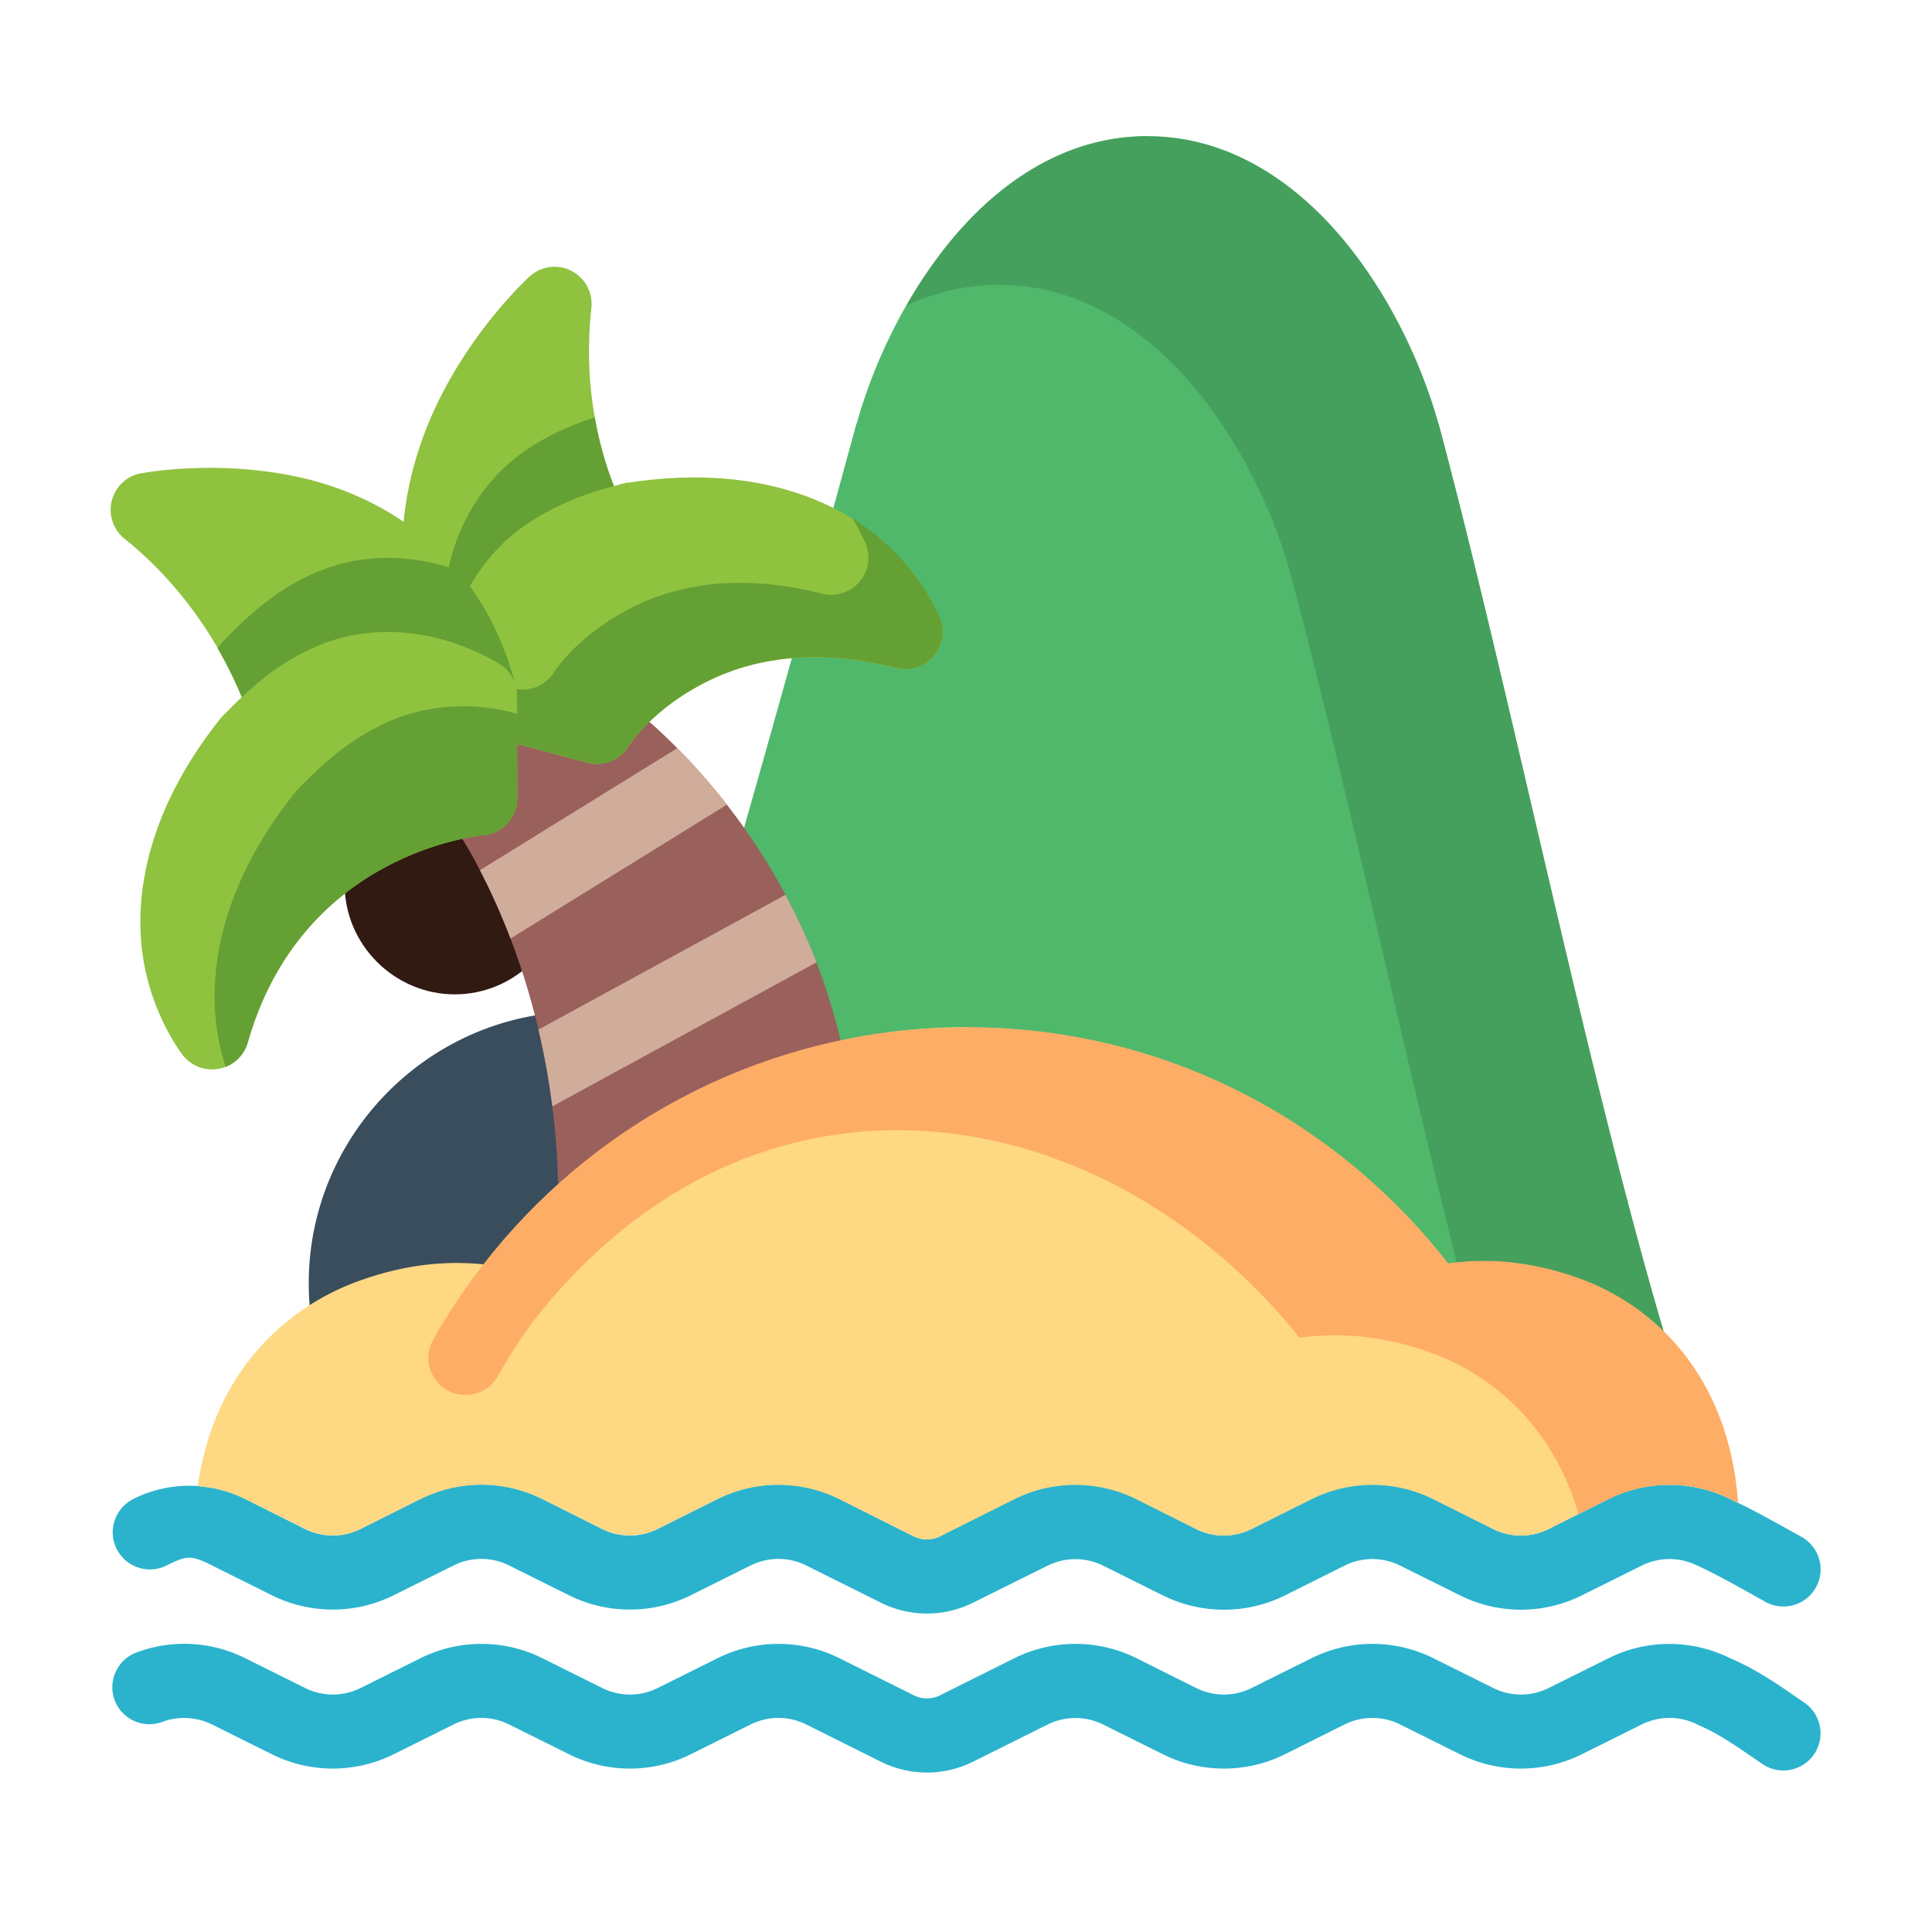 <?xml version="1.0" encoding="UTF-8" standalone="no"?>
<!-- Created with Inkscape (http://www.inkscape.org/) -->

<svg
   width="48pt"
   height="48pt"
   viewBox="0 0 16.933 16.933"
   version="1.1"
   id="svg979"
   inkscape:version="1.1 (c68e22c387, 2021-05-23)"
   sodipodi:docname="30 - Island.svg"
   inkscape:export-filename="E:\TR Design Studio Creative\Project Design\TR Creative Design\Icon Design\Project Hiring\Icon Icons\006 - Ecology\Send\3 - Flat\30 - Island.png"
   inkscape:export-xdpi="768"
   inkscape:export-ydpi="768"
   xmlns:inkscape="http://www.inkscape.org/namespaces/inkscape"
   xmlns:sodipodi="http://sodipodi.sourceforge.net/DTD/sodipodi-0.dtd"
   xmlns="http://www.w3.org/2000/svg"
   xmlns:svg="http://www.w3.org/2000/svg"
   xmlns:rdf="http://www.w3.org/1999/02/22-rdf-syntax-ns#"
   xmlns:cc="http://creativecommons.org/ns#"
   xmlns:dc="http://purl.org/dc/elements/1.1/">
  <defs
     id="defs973" />
  <sodipodi:namedview
     id="base"
     pagecolor="#ffffff"
     bordercolor="#666666"
     borderopacity="1.0"
     inkscape:pageopacity="0.0"
     inkscape:pageshadow="2"
     inkscape:zoom="7.6875"
     inkscape:cx="32"
     inkscape:cy="32"
     inkscape:document-units="pt"
     inkscape:current-layer="layer1"
     showgrid="false"
     units="pt"
     inkscape:window-width="1366"
     inkscape:window-height="716"
     inkscape:window-x="-8"
     inkscape:window-y="-8"
     inkscape:window-maximized="1"
     inkscape:pagecheckerboard="0"
     inkscape:snap-bbox="true"
     inkscape:snap-nodes="false"
     inkscape:bbox-nodes="true"
     showguides="false">
    <inkscape:grid
       type="xygrid"
       id="grid1526" />
    <sodipodi:guide
       position="0.97,15.963"
       orientation="56.667,0"
       id="guide1528"
       inkscape:locked="false" />
    <sodipodi:guide
       position="0.97,0.97"
       orientation="0,56.667"
       id="guide1530"
       inkscape:locked="false" />
    <sodipodi:guide
       position="15.963,0.97"
       orientation="-56.667,0"
       id="guide1532"
       inkscape:locked="false" />
    <sodipodi:guide
       position="15.963,15.963"
       orientation="0,-56.667"
       id="guide1534"
       inkscape:locked="false" />
  </sodipodi:namedview>
  <g
     inkscape:label="Layer 1"
     inkscape:groupmode="layer"
     id="layer1"
     transform="translate(0,-280.067)">
    <g
       id="g3904"
       transform="matrix(1.23,0,0,1.23,-0.85,-64.009)"
       style="stroke-width:0.813">
      <path
         style="color:#000000;display:inline;fill:#3a4d5c;stroke-width:0.813;stroke-linecap:round;stroke-linejoin:round;-inkscape-stroke:none;paint-order:markers fill stroke"
         d="m 4.827,286.945 c -1.065,0 -1.936,0.87 -1.936,1.936 0,0.111 0.009,0.218 0.027,0.324 a 0.265,0.265 0 0 0 0.244,0.221 l 2.896,0.188 a 0.265,0.265 0 0 0 0.281,-0.264 v -2.139 A 0.265,0.265 0 0 0 6.077,286.945 Z"
         id="path161230" />
      <path
         style="color:#000000;display:inline;fill:#50b86b;stroke-width:0.813;stroke-linecap:round;stroke-linejoin:round;-inkscape-stroke:none;paint-order:markers fill stroke"
         d="m 8.868,280.707 c -0.6,0 -1.078,0.347 -1.414,0.76 -0.336,0.412 -0.551,0.9 -0.658,1.287 a 0.265,0.265 0 0 0 -0.002,0 c -0.311,1.141 -0.663,2.412 -0.971,3.469 a 0.265,0.265 0 0 0 -0.012,0.072 v 3.055 a 0.265,0.265 0 0 0 0.266,0.264 l 6.23,0.004 a 0.265,0.265 0 0 0 0.254,-0.342 c -0.555,-1.862 -1.108,-4.605 -1.619,-6.52 a 0.265,0.265 0 0 0 -0.002,-0.002 c -0.108,-0.387 -0.322,-0.875 -0.658,-1.287 -0.336,-0.412 -0.814,-0.76 -1.414,-0.76 z"
         id="path161238" />
      <path
         style="color:#000000;fill:#2bb3cd;stroke-width:0.813;stroke-linecap:round;stroke-linejoin:round;-inkscape-stroke:none;paint-order:markers fill stroke"
         d="m 1.641,290.418 a 0.265,0.265 0 0 0 -0.119,0.355 0.265,0.265 0 0 0 0.355,0.119 c 0.148,-0.074 0.178,-0.074 0.326,0 l 0.424,0.211 c 0.274,0.137 0.597,0.137 0.871,0 l 0.424,-0.211 c 0.126,-0.063 0.273,-0.063 0.398,0 l 0.424,0.211 c 0.274,0.137 0.597,0.137 0.871,0 l 0.424,-0.211 c 0.126,-0.063 0.273,-0.063 0.398,0 l 0.529,0.264 c 0.208,0.104 0.453,0.104 0.66,0 L 8.156,290.893 c 0.125,-0.062 0.271,-0.062 0.396,0 l 0.424,0.211 c 0.274,0.137 0.599,0.137 0.873,0 l 0.422,-0.211 c 0.126,-0.063 0.273,-0.063 0.398,0 l 0.424,0.211 c 0.274,0.137 0.597,0.137 0.871,0 l 0.424,-0.211 c 0.126,-0.063 0.273,-0.063 0.398,0 a 0.265,0.265 0 0 0 0.006,0.002 c 0.156,0.073 0.313,0.163 0.479,0.256 a 0.265,0.265 0 0 0 0.359,-0.102 0.265,0.265 0 0 0 -0.102,-0.361 c -0.16,-0.089 -0.326,-0.184 -0.508,-0.27 -0.274,-0.136 -0.596,-0.137 -0.869,0 l -0.424,0.213 c -0.126,0.063 -0.273,0.063 -0.398,0 l -0.424,-0.213 c -0.274,-0.137 -0.597,-0.137 -0.871,0 l -0.424,0.213 c -0.126,0.063 -0.273,0.063 -0.398,0 l -0.422,-0.213 c -0.274,-0.137 -0.599,-0.137 -0.873,0 l -0.529,0.266 c -0.059,0.029 -0.127,0.029 -0.186,0 l -0.529,-0.266 c -0.274,-0.137 -0.597,-0.137 -0.871,0 l -0.424,0.213 c -0.126,0.063 -0.273,0.063 -0.398,0 l -0.424,-0.213 c -0.274,-0.137 -0.597,-0.137 -0.871,0 l -0.424,0.213 c -0.126,0.063 -0.273,0.063 -0.398,0 l -0.424,-0.213 c -0.252,-0.126 -0.547,-0.126 -0.799,0 z"
         id="path150179" />
      <path
         style="color:#000000;fill:#2bb3cd;stroke-width:0.813;stroke-linecap:round;stroke-linejoin:round;-inkscape-stroke:none;paint-order:markers fill stroke"
         d="m 1.662,291.512 a 0.265,0.265 0 0 0 -0.154,0.34 0.265,0.265 0 0 0 0.34,0.154 c 0.115,-0.043 0.244,-0.036 0.355,0.019 l 0.424,0.211 c 0.274,0.137 0.597,0.137 0.871,0 l 0.424,-0.211 c 0.126,-0.063 0.273,-0.063 0.398,0 l 0.424,0.211 c 0.274,0.137 0.597,0.137 0.871,0 l 0.424,-0.211 c 0.126,-0.063 0.273,-0.063 0.398,0 l 0.529,0.264 c 0.208,0.104 0.453,0.104 0.66,0 L 8.156,292.025 c 0.125,-0.062 0.271,-0.062 0.396,0 l 0.424,0.211 c 0.274,0.137 0.599,0.137 0.873,0 l 0.422,-0.211 c 0.126,-0.063 0.273,-0.063 0.398,0 l 0.424,0.211 c 0.274,0.137 0.597,0.137 0.871,0 l 0.424,-0.211 c 0.126,-0.063 0.273,-0.063 0.398,0 a 0.265,0.265 0 0 0 0.016,0.008 c 0.141,0.059 0.281,0.16 0.447,0.273 a 0.265,0.265 0 0 0 0.369,-0.07 0.265,0.265 0 0 0 -0.07,-0.367 c -0.15,-0.102 -0.316,-0.226 -0.527,-0.316 -0.274,-0.136 -0.596,-0.137 -0.869,0 l -0.424,0.211 c -0.126,0.063 -0.273,0.063 -0.398,0 l -0.424,-0.211 c -0.274,-0.137 -0.597,-0.137 -0.871,0 l -0.424,0.211 c -0.126,0.063 -0.273,0.063 -0.398,0 l -0.422,-0.211 c -0.274,-0.137 -0.599,-0.137 -0.873,0 l -0.529,0.264 c -0.059,0.029 -0.127,0.029 -0.186,0 l -0.529,-0.264 c -0.274,-0.137 -0.597,-0.137 -0.871,0 l -0.424,0.211 c -0.126,0.063 -0.273,0.063 -0.398,0 l -0.424,-0.211 c -0.274,-0.137 -0.597,-0.137 -0.871,0 l -0.424,0.211 c -0.126,0.063 -0.273,0.063 -0.398,0 l -0.424,-0.211 c -0.244,-0.122 -0.525,-0.136 -0.777,-0.041 z"
         id="path150181" />
      <path
         id="path166074"
         style="color:#000000;display:inline;fill:#46a05d;fill-opacity:1;stroke-width:0.813;stroke-linecap:round;stroke-linejoin:round;-inkscape-stroke:none;paint-order:markers fill stroke"
         d="m 8.868,280.707 c -0.6,0 -1.078,0.347 -1.414,0.76 -0.116,0.143 -0.218,0.295 -0.305,0.448 0.2,-0.093 0.42,-0.149 0.661,-0.149 0.6,1e-5 1.078,0.348 1.414,0.76 0.336,0.412 0.551,0.899 0.658,1.287 a 0.265,0.265 0 0 1 0.002,0.002 c 0.449,1.681 0.93,4.001 1.416,5.803 l 1.007,5.1e-4 a 0.265,0.265 0 0 0 0.254,-0.342 c -0.555,-1.862 -1.108,-4.605 -1.619,-6.519 a 0.265,0.265 0 0 0 -0.002,-0.002 c -0.108,-0.387 -0.322,-0.874 -0.658,-1.287 -0.336,-0.412 -0.814,-0.76 -1.414,-0.76 z" />
      <path
         id="path161306"
         style="color:#000000;display:inline;fill:#fed883;stroke-width:0.813;stroke-linecap:round;stroke-linejoin:round;-inkscape-stroke:none;paint-order:markers fill stroke"
         d="m 7.579,287.056 c -1.393,0 -2.615,0.677 -3.41,1.693 -0.113,-0.01 -0.465,-0.057 -0.947,0.125 -0.491,0.185 -1.006,0.635 -1.122,1.453 0.117,0.008 0.233,0.039 0.341,0.092 l 0.424,0.211 c 0.126,0.063 0.273,0.063 0.398,0 l 0.422,-0.211 a 0.265,0.265 0 0 1 0.002,0 c 0.274,-0.137 0.597,-0.137 0.871,0 l 0.424,0.211 c 0.125,0.062 0.271,0.062 0.396,0 L 5.801,290.42 c 0.274,-0.137 0.599,-0.137 0.873,0 l 0.527,0.264 c 0.059,0.029 0.129,0.029 0.188,0 l 0.529,-0.264 c 0.274,-0.137 0.597,-0.137 0.871,0 l 0.424,0.211 c 0.126,0.063 0.273,0.063 0.398,0 l 0.424,-0.211 c 0.274,-0.137 0.597,-0.137 0.871,0 l 0.424,0.211 c 0.126,0.063 0.273,0.063 0.398,0 l 0.422,-0.211 c 0.274,-0.137 0.599,-0.137 0.873,0 0.018,0.008 0.034,0.017 0.052,0.026 -0.067,-0.92 -0.613,-1.411 -1.132,-1.598 -0.477,-0.172 -0.822,-0.12 -0.935,-0.107 -0.8,-1.026 -2.031,-1.683 -3.43,-1.683 z" />
      <g
         id="g3850"
         style="stroke-width:0.813">
        <path
           style="color:#000000;display:inline;fill:#311a12;stroke-width:0.813;stroke-linecap:round;stroke-linejoin:round;-inkscape-stroke:none;paint-order:markers fill stroke"
           d="m 3.932,285.254 c -0.43,0 -0.785,0.355 -0.785,0.785 0,0.43 0.355,0.783 0.785,0.783 0.43,0 0.783,-0.353 0.783,-0.783 0,-0.43 -0.353,-0.785 -0.783,-0.785 z"
           id="path161262" />
        <g
           id="g180818"
           transform="translate(-64.818,-64.861)"
           style="display:inline;stroke-width:0.813">
          <path
             style="color:#000000;fill:#8fc23f;stroke-width:0.813;stroke-linecap:round;stroke-linejoin:round;-inkscape-stroke:none;paint-order:markers fill stroke"
             d="m 69.479,346.499 a 0.265,0.265 0 0 0 -0.195,0.068 c 0,0 -0.393,0.351 -0.662,0.912 -0.269,0.561 -0.415,1.374 0.08,2.209 a 0.265,0.265 0 0 0 0.445,0.016 l 0.812,-1.17 a 0.265,0.265 0 0 0 0.012,-0.285 c 0,0 -0.344,-0.585 -0.248,-1.457 a 0.265,0.265 0 0 0 -0.244,-0.293 z"
             id="path161270" />
        </g>
        <path
           style="color:#000000;display:inline;fill:#8fc23f;stroke-width:0.813;stroke-linecap:round;stroke-linejoin:round;-inkscape-stroke:none;paint-order:markers fill stroke"
           d="m 1.694,283.109 a 0.265,0.265 0 0 0 -0.115,0.467 c 0.68,0.545 0.891,1.281 0.891,1.281 a 0.265,0.265 0 0 0 0.271,0.191 l 1.389,-0.092 A 0.265,0.265 0 0 0 4.368,284.629 c -0.241,-0.945 -0.946,-1.36 -1.545,-1.492 -0.599,-0.132 -1.129,-0.027 -1.129,-0.027 z"
           id="path161278" />
        <path
           style="color:#000000;display:inline;fill:#9a605c;stroke-width:0.813;stroke-linecap:round;stroke-linejoin:round;-inkscape-stroke:none;paint-order:markers fill stroke"
           d="m 6.737,287.427 c -0.307,-1.818 -1.646,-2.73 -1.646,-2.73 -0.024,-0.017 -0.051,-0.029 -0.08,-0.037 L 4.18,284.437 c -0.168,-0.046 -0.334,0.081 -0.334,0.256 l 0.002,0.732 c -8.1e-5,0.056 0.018,0.111 0.051,0.156 0,0 0.77,1.043 0.77,2.711 -2.48e-4,0.1 0.053,0.182 0.128,0.227 z"
           id="path161286"
           sodipodi:nodetypes="cccccccccc" />
        <path
           id="path128634"
           style="color:#000000;display:inline;fill:#d0ad9a;stroke-width:0.813;stroke-linecap:round;stroke-linejoin:round;-inkscape-stroke:none;paint-order:markers fill stroke"
           d="m 6.288,286.113 -1.76,0.96 c 0.04,0.17 0.074,0.352 0.099,0.547 l 1.882,-1.026 c -0.066,-0.172 -0.141,-0.332 -0.221,-0.481 z" />
        <path
           id="path128636"
           style="color:#000000;display:inline;fill:#d0ad9a;stroke-width:0.813;stroke-linecap:round;stroke-linejoin:round;-inkscape-stroke:none;paint-order:markers fill stroke"
           d="m 5.517,285.068 -1.406,0.869 c 0.067,0.13 0.144,0.293 0.218,0.487 l 1.542,-0.954 c -0.123,-0.159 -0.245,-0.292 -0.353,-0.402 z" />
        <path
           id="path187387"
           style="color:#000000;display:inline;fill:#65a034;fill-opacity:1;stroke-width:0.813;stroke-linecap:round;stroke-linejoin:round;-inkscape-stroke:none;paint-order:markers fill stroke"
           d="m 4.929,282.711 c -0.169,0.054 -0.376,0.14 -0.567,0.291 -0.282,0.224 -0.514,0.61 -0.516,1.16 a 0.265,0.265 0 0 0 0.197,0.258 l 0.489,0.13 0.609,-0.877 a 0.265,0.265 0 0 0 0.012,-0.285 c 0,0 -0.15,-0.255 -0.224,-0.678 z" />
        <path
           style="color:#000000;display:inline;fill:#8fc23f;stroke-width:0.813;stroke-linecap:round;stroke-linejoin:round;-inkscape-stroke:none;paint-order:markers fill stroke"
           d="m 5.169,283.174 a 0.265,0.265 0 0 0 -0.029,0.006 c -0.179,0.048 -0.495,0.128 -0.777,0.352 -0.282,0.224 -0.513,0.61 -0.516,1.16 a 0.265,0.265 0 0 0 0.197,0.258 l 0.83,0.221 a 0.265,0.265 0 0 0 0.293,-0.113 c 0,0 0.13,-0.21 0.438,-0.396 0.308,-0.186 0.772,-0.34 1.475,-0.164 a 0.265,0.265 0 0 0 0.312,-0.348 c 0,0 -0.125,-0.334 -0.469,-0.607 -0.343,-0.273 -0.918,-0.495 -1.754,-0.367 z"
           id="path161246" />
        <path
           id="path186033"
           style="color:#000000;display:inline;fill:#65a034;fill-opacity:1;stroke-width:0.813;stroke-linecap:round;stroke-linejoin:round;-inkscape-stroke:none;paint-order:markers fill stroke"
           d="m 3.439,283.712 c -0.168,0.002 -0.324,0.035 -0.46,0.089 -0.335,0.132 -0.561,0.367 -0.691,0.498 a 0.265,0.265 0 0 0 -0.02,0.022 c -0.009,0.011 -0.018,0.023 -0.027,0.034 0.166,0.286 0.228,0.503 0.228,0.503 a 0.265,0.265 0 0 0 0.271,0.191 l 1.389,-0.092 a 0.265,0.265 0 0 0 0.238,-0.328 c -0.087,-0.342 -0.235,-0.615 -0.417,-0.83 -0.179,-0.063 -0.351,-0.089 -0.512,-0.087 z" />
        <path
           id="path192236"
           style="color:#000000;display:inline;fill:#65a034;fill-opacity:1;stroke-width:0.813;stroke-linecap:round;stroke-linejoin:round;-inkscape-stroke:none;paint-order:markers fill stroke"
           d="m 6.764,283.429 c 0.069,0.112 0.099,0.19 0.099,0.19 a 0.265,0.265 0 0 1 -0.313,0.348 c -0.702,-0.176 -1.166,-0.022 -1.474,0.164 -0.308,0.186 -0.438,0.397 -0.438,0.397 a 0.265,0.265 0 0 1 -0.293,0.113 l -0.488,-0.13 c -0.006,0.058 -0.01,0.118 -0.01,0.18 a 0.265,0.265 0 0 0 0.197,0.258 l 0.83,0.221 a 0.265,0.265 0 0 0 0.293,-0.113 c 0,0 0.13,-0.211 0.438,-0.397 0.308,-0.186 0.772,-0.339 1.474,-0.164 a 0.265,0.265 0 0 0 0.313,-0.348 c 0,0 -0.125,-0.334 -0.469,-0.607 -0.048,-0.038 -0.102,-0.076 -0.159,-0.112 z" />
        <path
           style="color:#000000;display:inline;fill:#8fc23f;stroke-width:0.813;stroke-linecap:round;stroke-linejoin:round;-inkscape-stroke:none;paint-order:markers fill stroke"
           d="m 2.979,284.33 c -0.335,0.132 -0.561,0.367 -0.691,0.498 a 0.265,0.265 0 0 0 -0.02,0.021 c -0.529,0.66 -0.623,1.267 -0.559,1.701 0.065,0.434 0.289,0.711 0.289,0.711 a 0.265,0.265 0 0 0 0.459,-0.098 c 0.392,-1.372 1.682,-1.475 1.682,-1.475 a 0.265,0.265 0 0 0 0.238,-0.264 l -0.002,-0.732 a 0.265,0.265 0 0 0 -0.133,-0.23 c -0.477,-0.273 -0.929,-0.265 -1.264,-0.133 z"
           id="path161254" />
        <path
           id="path189948"
           style="color:#000000;display:inline;fill:#65a034;fill-opacity:1;stroke-width:0.813;stroke-linecap:round;stroke-linejoin:round;-inkscape-stroke:none;paint-order:markers fill stroke"
           d="m 3.968,284.77 c -0.168,0.002 -0.324,0.035 -0.46,0.089 -0.335,0.132 -0.561,0.367 -0.691,0.498 a 0.265,0.265 0 0 0 -0.02,0.022 c -0.529,0.66 -0.623,1.267 -0.559,1.701 0.014,0.094 0.036,0.181 0.061,0.259 a 0.265,0.265 0 0 0 0.158,-0.175 c 0.392,-1.372 1.682,-1.475 1.682,-1.475 a 0.265,0.265 0 0 0 0.238,-0.264 l -0.002,-0.602 c -0.142,-0.04 -0.279,-0.056 -0.408,-0.054 z" />
      </g>
      <path
         id="path150731"
         style="color:#000000;display:inline;fill:#fead66;stroke-width:0.813;stroke-linecap:round;stroke-linejoin:round;-inkscape-stroke:none;paint-order:markers fill stroke"
         d="m 7.579,287.056 -0.335,0.013 c -1.303,0.099 -2.449,0.775 -3.179,1.77 -0.104,0.142 -0.2,0.289 -0.287,0.443 -0.072,0.128 -0.027,0.29 0.101,0.361 0.127,0.071 0.288,0.026 0.36,-0.101 0.076,-0.136 0.16,-0.266 0.252,-0.391 1.586,-2.032 4.066,-1.619 5.46,0.117 0.114,-0.012 0.458,-0.065 0.935,0.107 0.427,0.154 0.871,0.515 1.053,1.15 l 0.213,-0.106 c 0.274,-0.137 0.599,-0.137 0.873,0 0.017,0.008 0.034,0.017 0.051,0.025 -0.067,-0.92 -0.613,-1.411 -1.131,-1.598 -0.477,-0.172 -0.822,-0.12 -0.935,-0.107 -0.8,-1.026 -2.031,-1.683 -3.43,-1.683 z" />
    </g>
  </g>
</svg>
